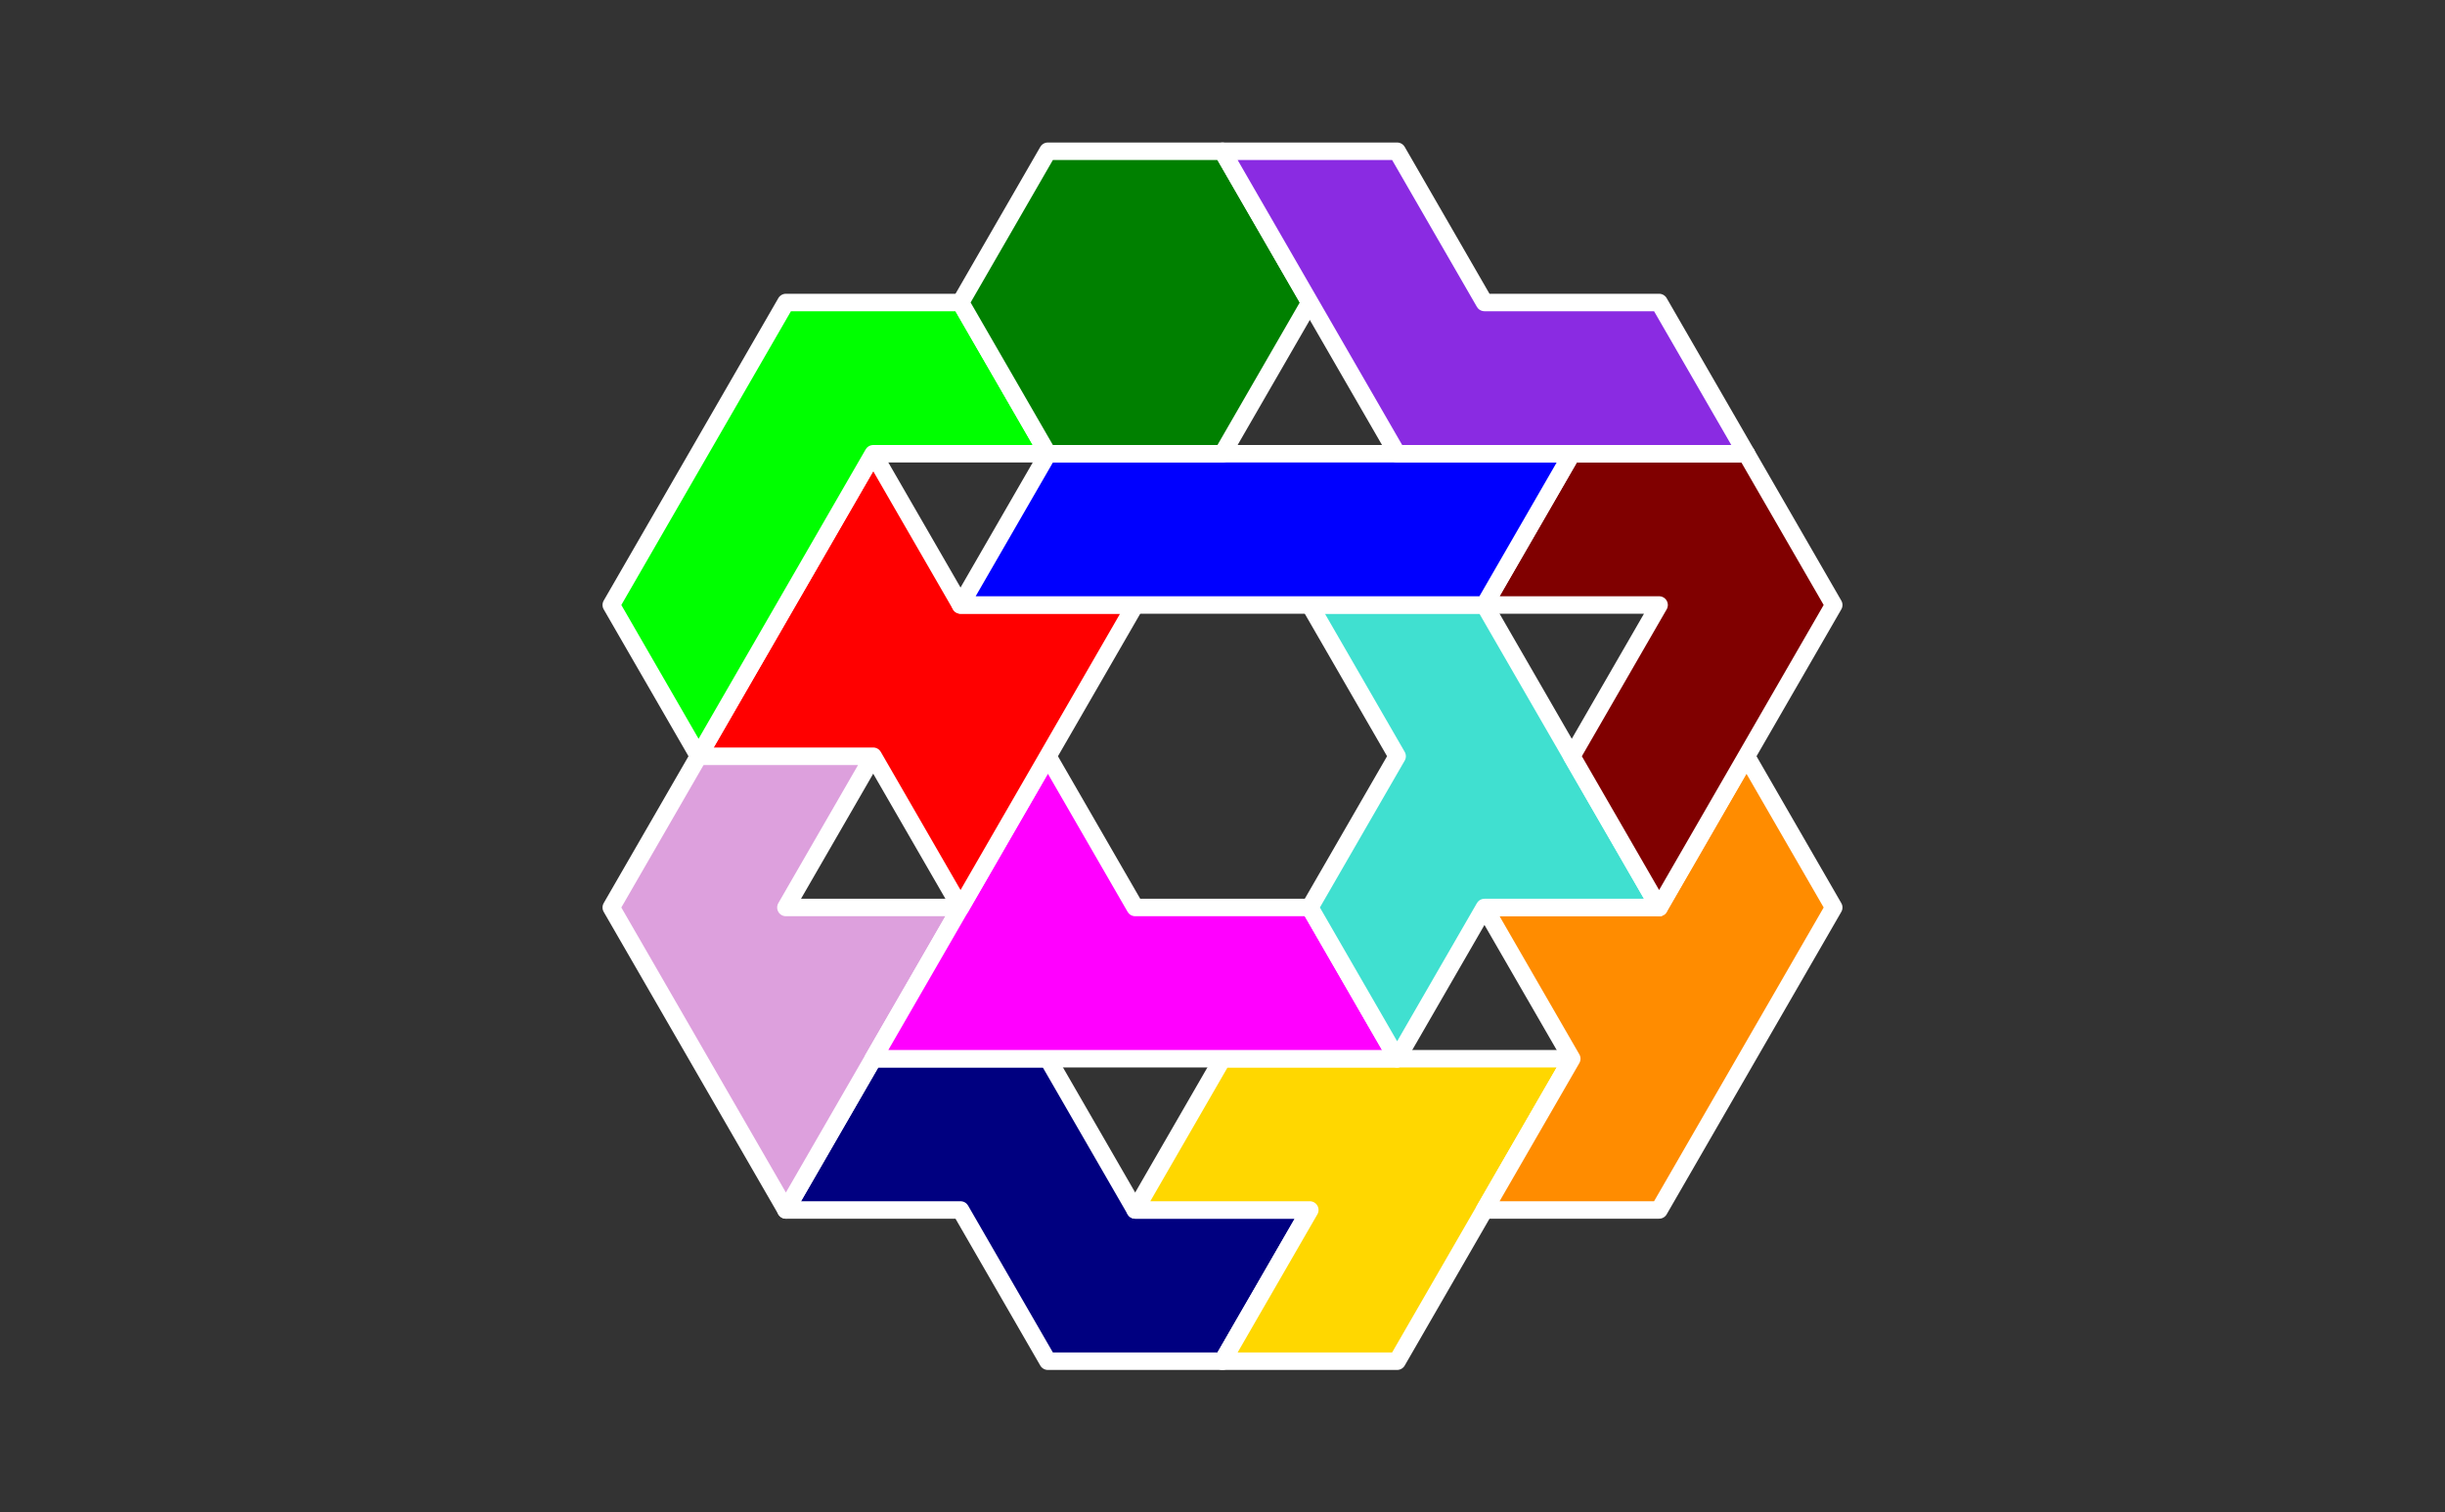 <?xml version="1.0" standalone="no"?>
<!-- Created by Polyform Puzzler (http://puzzler.sourceforge.net/) -->
<svg width="140.000" height="86.603"
     viewBox="0 0 140.000 86.603"
     xmlns="http://www.w3.org/2000/svg"
     xmlns:xlink="http://www.w3.org/1999/xlink">
<rect x="0" y="0" width="140.000" height="86.603" fill="#333333" stroke="none"/>
<g>
<polygon fill="navy" stroke="white"
         stroke-width="1" stroke-linejoin="round"
         points="55.000,69.282 60.000,77.942 70.000,77.942 75.000,69.282 65.000,69.282 60.000,60.622 50.000,60.622 45.000,69.282">
<desc>S6</desc>
</polygon>
<polygon fill="gold" stroke="white"
         stroke-width="1" stroke-linejoin="round"
         points="70.000,77.942 80.000,77.942 90.000,60.622 70.000,60.622 65.000,69.282 75.000,69.282">
<desc>V6</desc>
</polygon>
<polygon fill="plum" stroke="white"
         stroke-width="1" stroke-linejoin="round"
         points="40.000,60.622 45.000,69.282 55.000,51.962 45.000,51.962 50.000,43.301 40.000,43.301 35.000,51.962">
<desc>F6</desc>
</polygon>
<polygon fill="darkorange" stroke="white"
         stroke-width="1" stroke-linejoin="round"
         points="85.000,69.282 95.000,69.282 105.000,51.962 100.000,43.301 95.000,51.962 85.000,51.962 90.000,60.622">
<desc>E6</desc>
</polygon>
<polygon fill="magenta" stroke="white"
         stroke-width="1" stroke-linejoin="round"
         points="50.000,60.622 80.000,60.622 75.000,51.962 65.000,51.962 60.000,43.301">
<desc>P6</desc>
</polygon>
<polygon fill="turquoise" stroke="white"
         stroke-width="1" stroke-linejoin="round"
         points="75.000,51.962 80.000,60.622 85.000,51.962 95.000,51.962 85.000,34.641 75.000,34.641 80.000,43.301">
<desc>H6</desc>
</polygon>
<polygon fill="red" stroke="white"
         stroke-width="1" stroke-linejoin="round"
         points="50.000,43.301 55.000,51.962 65.000,34.641 55.000,34.641 50.000,25.981 40.000,43.301">
<desc>X6</desc>
</polygon>
<polygon fill="maroon" stroke="white"
         stroke-width="1" stroke-linejoin="round"
         points="90.000,43.301 95.000,51.962 105.000,34.641 100.000,25.981 90.000,25.981 85.000,34.641 95.000,34.641">
<desc>G6</desc>
</polygon>
<polygon fill="lime" stroke="white"
         stroke-width="1" stroke-linejoin="round"
         points="35.000,34.641 40.000,43.301 50.000,25.981 60.000,25.981 55.000,17.321 45.000,17.321">
<desc>J6</desc>
</polygon>
<polygon fill="blue" stroke="white"
         stroke-width="1" stroke-linejoin="round"
         points="55.000,34.641 85.000,34.641 90.000,25.981 60.000,25.981">
<desc>I6</desc>
</polygon>
<polygon fill="green" stroke="white"
         stroke-width="1" stroke-linejoin="round"
         points="55.000,17.321 60.000,25.981 70.000,25.981 75.000,17.321 70.000,8.660 60.000,8.660">
<desc>O6</desc>
</polygon>
<polygon fill="blueviolet" stroke="white"
         stroke-width="1" stroke-linejoin="round"
         points="75.000,17.321 80.000,25.981 100.000,25.981 95.000,17.321 85.000,17.321 80.000,8.660 70.000,8.660">
<desc>C6</desc>
</polygon>
</g>
</svg>
